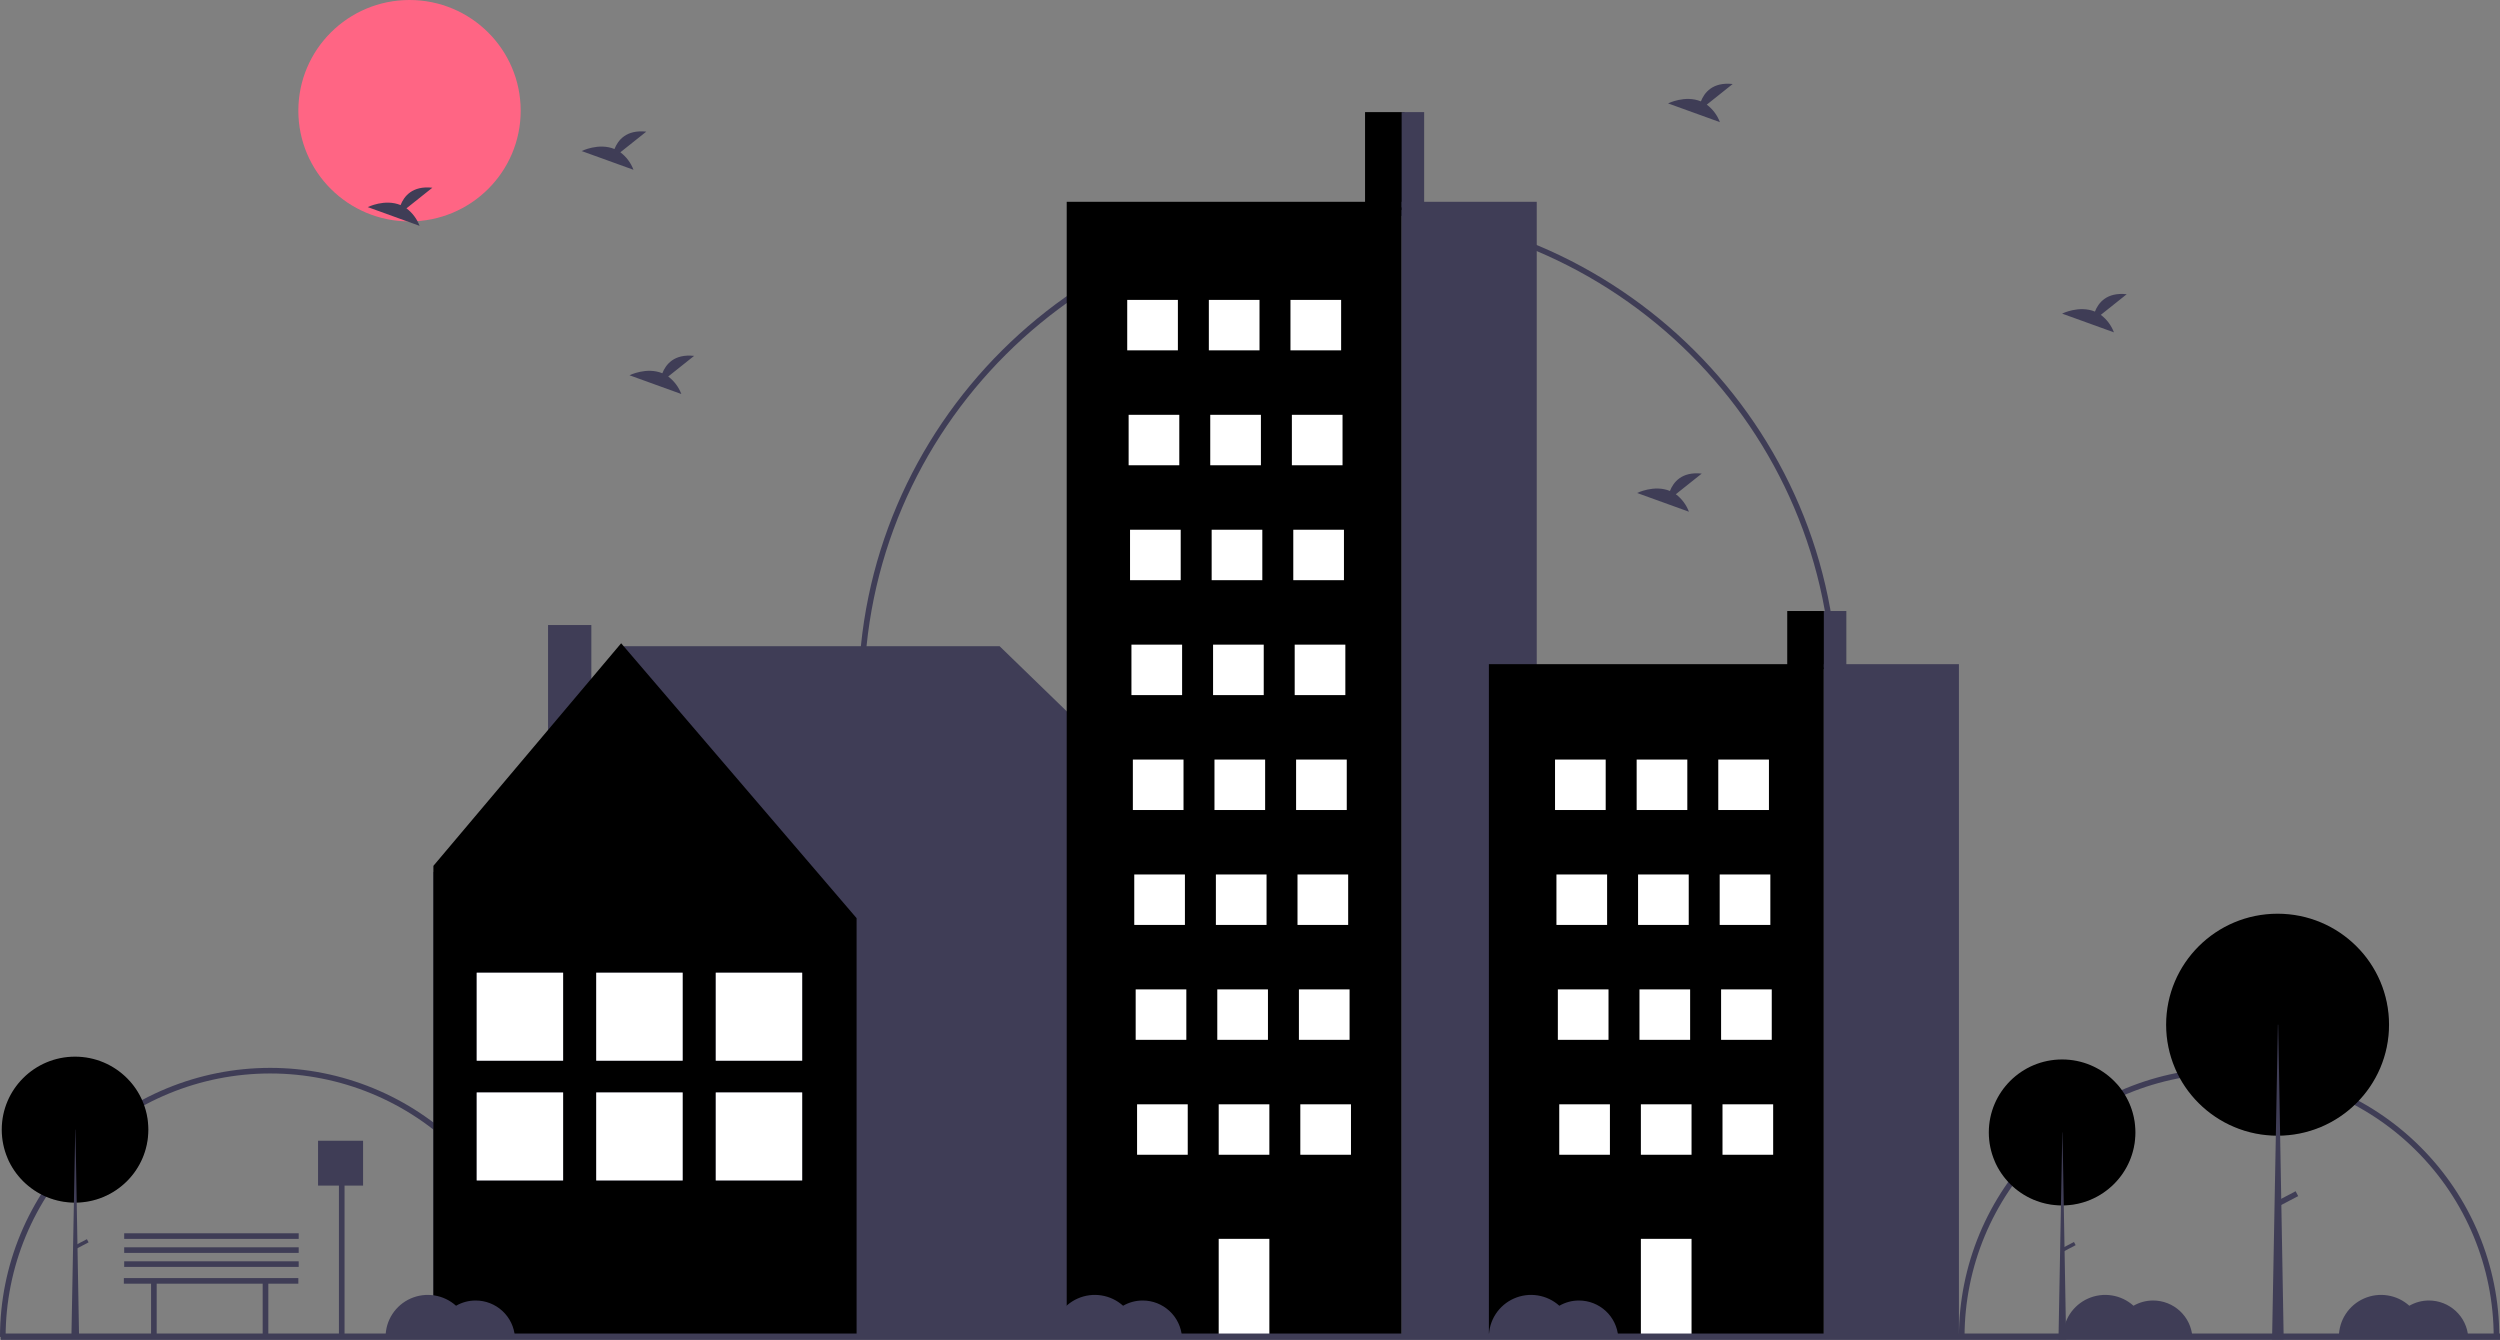 <svg width="487" height="261" viewBox="0 0 487 261" fill="none" xmlns="http://www.w3.org/2000/svg">
<rect x="0" y="0" width="487" height="261" fill="#808080" stroke="none"/>
<g clip-path="url(#clip0)">
<path d="M105.268 260.436H104.172C104.172 246.824 98.742 233.77 89.077 224.145C79.412 214.52 66.303 209.113 52.634 209.113C38.965 209.113 25.857 214.52 16.192 224.145C6.526 233.77 1.097 246.824 1.097 260.436H0C2.08012e-07 246.535 5.545 233.203 15.416 223.373C25.287 213.543 38.675 208.021 52.634 208.021C66.594 208.021 79.981 213.543 89.852 223.373C99.723 233.203 105.268 246.535 105.268 260.436Z" fill="#3F3D56"/>
<path d="M486.866 260.436H485.769C485.769 246.824 480.34 233.77 470.674 224.145C461.009 214.52 447.9 209.113 434.232 209.113C420.563 209.113 407.454 214.52 397.789 224.145C388.124 233.77 382.694 246.824 382.694 260.436H381.598C381.598 246.535 387.143 233.203 397.014 223.373C406.885 213.543 420.272 208.021 434.232 208.021C448.191 208.021 461.579 213.543 471.45 223.373C481.321 233.203 486.866 246.535 486.866 260.436Z" fill="#3F3D56"/>
<path d="M358.022 135.405H356.925C356.925 83.623 314.621 41.495 262.623 41.495C210.624 41.495 168.32 83.623 168.32 135.405H167.223C167.223 83.021 210.019 40.403 262.623 40.403C315.226 40.403 358.022 83.021 358.022 135.405Z" fill="#3F3D56"/>
<path d="M79.773 43.133C91.734 43.133 101.43 33.477 101.43 21.567C101.43 9.656 91.734 0 79.773 0C67.813 0 58.117 9.656 58.117 21.567C58.117 33.477 67.813 43.133 79.773 43.133Z" fill="#FF6584"/>
<path d="M84.374 170.012L121.581 125.886H194.731L239.434 169.247L238.531 169.825H238.853V260.014H84.425V169.825L84.374 170.012Z" fill="#3F3D56"/>
<path d="M106.759 150.828H115.193V121.755H106.759V150.828Z" fill="#3F3D56"/>
<path d="M121 125.309L166.864 178.855V260.014H84.425V168.669L121 125.309Z" fill="currentColor"/>
<path d="M156.265 189.481H139.429V206.624H156.265V189.481Z" fill="#3F3D56"/>
<path d="M156.265 212.808H139.429V229.951H156.265V212.808Z" fill="#3F3D56"/>
<path d="M156.265 189.481H139.429V206.624H156.265V189.481Z" fill="white"/>
<path d="M156.265 212.808H139.429V229.951H156.265V212.808Z" fill="white"/>
<path d="M132.981 189.481H116.145V206.624H132.981V189.481Z" fill="#3F3D56"/>
<path d="M132.981 212.808H116.145V229.951H132.981V212.808Z" fill="#3F3D56"/>
<path d="M132.981 189.481H116.145V206.624H132.981V189.481Z" fill="white"/>
<path d="M132.981 212.808H116.145V229.951H132.981V212.808Z" fill="white"/>
<path d="M109.696 189.481H92.86V206.624H109.696V189.481Z" fill="#3F3D56"/>
<path d="M109.696 212.808H92.86V229.951H109.696V212.808Z" fill="#3F3D56"/>
<path d="M109.696 189.481H92.86V206.624H109.696V189.481Z" fill="white"/>
<path d="M109.696 212.808H92.86V229.951H109.696V212.808Z" fill="white"/>
<path d="M273.588 21.84H265.912V40.949H273.588V21.84Z" fill="currentColor"/>
<path d="M273.04 39.311H207.795V260.436H273.04V39.311Z" fill="currentColor"/>
<path d="M299.357 39.311H273.04V260.436H299.357V39.311Z" fill="#3F3D56"/>
<path d="M229.452 58.421H219.583V68.248H229.452V58.421Z" fill="white"/>
<path d="M245.352 58.421H235.483V68.248H245.352V58.421Z" fill="white"/>
<path d="M261.252 58.421H251.383V68.248H261.252V58.421Z" fill="white"/>
<path d="M229.726 80.806H219.857V90.634H229.726V80.806Z" fill="white"/>
<path d="M245.626 80.806H235.757V90.634H245.626V80.806Z" fill="white"/>
<path d="M261.526 80.806H251.657V90.634H261.526V80.806Z" fill="white"/>
<path d="M230 103.192H220.131V113.02H230V103.192Z" fill="white"/>
<path d="M245.9 103.192H236.031V113.02H245.9V103.192Z" fill="white"/>
<path d="M261.801 103.192H251.932V113.02H261.801V103.192Z" fill="white"/>
<path d="M230.274 125.577H220.405V135.405H230.274V125.577Z" fill="white"/>
<path d="M246.175 125.577H236.306V135.405H246.175V125.577Z" fill="white"/>
<path d="M262.074 125.577H252.206V135.405H262.074V125.577Z" fill="white"/>
<path d="M230.549 147.963H220.68V157.791H230.549V147.963Z" fill="white"/>
<path d="M246.448 147.963H236.58V157.791H246.448V147.963Z" fill="white"/>
<path d="M262.348 147.963H252.479V157.791H262.348V147.963Z" fill="white"/>
<path d="M230.823 170.348H220.954V180.176H230.823V170.348Z" fill="white"/>
<path d="M246.723 170.348H236.854V180.176H246.723V170.348Z" fill="white"/>
<path d="M262.623 170.348H252.754V180.176H262.623V170.348Z" fill="white"/>
<path d="M231.097 192.734H221.229V202.561H231.097V192.734Z" fill="white"/>
<path d="M246.997 192.734H237.128V202.561H246.997V192.734Z" fill="white"/>
<path d="M262.897 192.734H253.028V202.561H262.897V192.734Z" fill="white"/>
<path d="M231.371 215.119H221.502V224.947H231.371V215.119Z" fill="white"/>
<path d="M247.271 215.119H237.402V224.947H247.271V215.119Z" fill="white"/>
<path d="M247.271 241.327H237.402V259.89H247.271V241.327Z" fill="white"/>
<path d="M263.171 215.119H253.302V224.947H263.171V215.119Z" fill="white"/>
<path d="M277.426 21.84H273.04V40.403H277.426V21.84Z" fill="#3F3D56"/>
<path d="M355.829 119.025H348.153V130.351H355.829V119.025Z" fill="currentColor"/>
<path d="M355.281 129.38H290.036V260.436H355.281V129.38Z" fill="currentColor"/>
<path d="M381.598 129.38H355.281V260.436H381.598V129.38Z" fill="#3F3D56"/>
<path d="M312.789 147.963H302.92V157.791H312.789V147.963Z" fill="white"/>
<path d="M328.689 147.963H318.82V157.791H328.689V147.963Z" fill="white"/>
<path d="M344.589 147.963H334.72V157.791H344.589V147.963Z" fill="white"/>
<path d="M313.064 170.348H303.195V180.176H313.064V170.348Z" fill="white"/>
<path d="M328.964 170.348H319.095V180.176H328.964V170.348Z" fill="white"/>
<path d="M344.864 170.348H334.995V180.176H344.864V170.348Z" fill="white"/>
<path d="M313.338 192.734H303.469V202.561H313.338V192.734Z" fill="white"/>
<path d="M329.238 192.734H319.369V202.561H329.238V192.734Z" fill="white"/>
<path d="M345.137 192.734H335.269V202.561H345.137V192.734Z" fill="white"/>
<path d="M313.612 215.119H303.743V224.947H313.612V215.119Z" fill="white"/>
<path d="M329.512 215.119H319.643V224.947H329.512V215.119Z" fill="white"/>
<path d="M329.512 241.327H319.643V259.89H329.512V241.327Z" fill="white"/>
<path d="M345.412 215.119H335.543V224.947H345.412V215.119Z" fill="white"/>
<path d="M359.667 119.025H355.281V130.028H359.667V119.025Z" fill="#3F3D56"/>
<path d="M487 259.777H0.134V261H487V259.777Z" fill="#3F3D56"/>
<path d="M401.698 234.819C409.583 234.819 415.975 228.453 415.975 220.601C415.975 212.749 409.583 206.383 401.698 206.383C393.813 206.383 387.42 212.749 387.42 220.601C387.42 228.453 393.813 234.819 401.698 234.819Z" fill="currentColor"/>
<path opacity="0.2" d="M412.318 211.105C413.65 214.207 413.83 217.68 412.828 220.902C411.825 224.125 409.704 226.888 406.844 228.696C403.985 230.505 400.572 231.243 397.217 230.777C393.861 230.311 390.781 228.672 388.528 226.152C389.341 228.048 390.559 229.744 392.096 231.125C393.634 232.505 395.454 233.536 397.431 234.146C399.408 234.756 401.495 234.931 403.546 234.658C405.598 234.385 407.566 233.672 409.313 232.566C411.06 231.461 412.545 229.991 413.665 228.258C414.785 226.524 415.513 224.569 415.799 222.528C416.085 220.486 415.922 218.407 415.32 216.435C414.719 214.462 413.695 212.644 412.318 211.105Z" fill="black"/>
<path d="M401.737 220.601H401.776L402.482 260.911H400.992L401.737 220.601Z" fill="#3F3D56"/>
<path d="M404.336 242.558L404.007 241.936L401.647 243.173L401.976 243.795L404.336 242.558Z" fill="#3F3D56"/>
<path d="M443.672 221.233C455.663 221.233 465.383 211.554 465.383 199.613C465.383 187.672 455.663 177.992 443.672 177.992C431.681 177.992 421.961 187.672 421.961 199.613C421.961 211.554 431.681 221.233 443.672 221.233Z" fill="currentColor"/>
<path opacity="0.2" d="M459.822 185.171C461.847 189.889 462.122 195.17 460.597 200.07C459.072 204.971 455.847 209.172 451.498 211.923C447.149 214.674 441.96 215.795 436.857 215.086C431.755 214.377 427.072 211.885 423.645 208.054C424.882 210.936 426.733 213.516 429.071 215.615C431.409 217.714 434.177 219.282 437.183 220.209C440.19 221.137 443.363 221.403 446.483 220.988C449.603 220.573 452.595 219.488 455.252 217.808C457.909 216.127 460.167 213.891 461.87 211.256C463.573 208.62 464.681 205.646 465.115 202.542C465.55 199.438 465.302 196.276 464.388 193.277C463.474 190.277 461.916 187.512 459.822 185.171Z" fill="black"/>
<path d="M443.732 199.613H443.792L444.865 260.911H442.599L443.732 199.613Z" fill="#3F3D56"/>
<path d="M447.686 233.002L447.186 232.055L443.597 233.937L444.097 234.883L447.686 233.002Z" fill="#3F3D56"/>
<path d="M14.617 234.273C22.502 234.273 28.895 227.907 28.895 220.055C28.895 212.203 22.502 205.837 14.617 205.837C6.732 205.837 0.34 212.203 0.34 220.055C0.34 227.907 6.732 234.273 14.617 234.273Z" fill="currentColor"/>
<path opacity="0.2" d="M25.238 210.559C26.569 213.661 26.75 217.134 25.747 220.356C24.744 223.579 22.624 226.342 19.764 228.151C16.904 229.959 13.492 230.697 10.136 230.231C6.781 229.765 3.701 228.126 1.447 225.607C2.261 227.502 3.478 229.198 5.016 230.579C6.553 231.959 8.373 232.99 10.35 233.6C12.328 234.21 14.414 234.385 16.466 234.112C18.517 233.839 20.485 233.126 22.232 232.02C23.979 230.915 25.465 229.445 26.584 227.712C27.704 225.978 28.433 224.023 28.718 221.982C29.004 219.94 28.841 217.861 28.24 215.889C27.639 213.916 26.614 212.098 25.238 210.559H25.238Z" fill="black"/>
<path d="M14.657 220.055H14.696L15.402 260.365H13.912L14.657 220.055Z" fill="#3F3D56"/>
<path d="M17.256 242.012L16.927 241.39L14.567 242.627L14.896 243.249L17.256 242.012Z" fill="#3F3D56"/>
<path d="M332.48 20.385L337.527 16.365C333.606 15.934 331.995 18.063 331.335 19.749C328.272 18.482 324.938 20.142 324.938 20.142L335.036 23.793C334.527 22.438 333.64 21.256 332.48 20.385Z" fill="#3F3D56"/>
<path d="M79.177 40.586L84.225 36.566C80.303 36.136 78.692 38.265 78.033 39.95C74.97 38.684 71.635 40.344 71.635 40.344L81.734 43.995C81.224 42.64 80.338 41.457 79.177 40.586Z" fill="#3F3D56"/>
<path d="M409.238 61.334L414.285 57.314C410.364 56.883 408.753 59.012 408.094 60.698C405.03 59.431 401.696 61.091 401.696 61.091L411.794 64.742C411.285 63.387 410.398 62.205 409.238 61.334Z" fill="#3F3D56"/>
<path d="M120.846 29.666L125.893 25.646C121.972 25.216 120.361 27.345 119.702 29.031C116.639 27.764 113.304 29.424 113.304 29.424L123.403 33.075C122.893 31.72 122.006 30.538 120.846 29.666Z" fill="#3F3D56"/>
<path d="M130.167 73.345L135.214 69.325C131.293 68.895 129.682 71.024 129.023 72.71C125.96 71.443 122.625 73.103 122.625 73.103L132.724 76.754C132.214 75.399 131.327 74.216 130.167 73.345Z" fill="#3F3D56"/>
<path d="M326.449 96.277L331.496 92.257C327.575 91.826 325.964 93.956 325.305 95.641C322.241 94.374 318.907 96.034 318.907 96.034L329.005 99.685C328.496 98.33 327.609 97.148 326.449 96.277Z" fill="#3F3D56"/>
<path d="M58.117 248.97H24.125V250.062H29.426V260.436H30.522V250.062H51.171V260.436H52.268V250.062H58.117V248.97Z" fill="#3F3D56"/>
<path d="M92.658 253.338C91.316 253.338 89.998 253.69 88.837 254.359C87.657 253.297 86.193 252.599 84.623 252.349C83.052 252.099 81.443 252.308 79.99 252.952C78.537 253.595 77.302 254.645 76.437 255.974C75.571 257.302 75.111 258.852 75.113 260.436H100.306C100.169 258.509 99.303 256.706 97.884 255.389C96.465 254.072 94.598 253.339 92.658 253.338Z" fill="#3F3D56"/>
<path d="M222.599 253.338C221.257 253.338 219.939 253.69 218.778 254.359C217.598 253.297 216.134 252.599 214.564 252.349C212.993 252.099 211.384 252.308 209.931 252.952C208.478 253.595 207.243 254.645 206.378 255.974C205.512 257.302 205.052 258.852 205.054 260.436H230.247C230.11 258.509 229.244 256.706 227.825 255.389C226.406 254.072 224.539 253.339 222.599 253.338Z" fill="#3F3D56"/>
<path d="M307.581 253.338C306.239 253.338 304.921 253.69 303.76 254.359C302.58 253.297 301.116 252.599 299.546 252.349C297.975 252.099 296.366 252.308 294.913 252.952C293.46 253.595 292.225 254.645 291.36 255.974C290.494 257.302 290.034 258.852 290.036 260.436H315.229C315.092 258.509 314.226 256.706 312.807 255.389C311.388 254.072 309.521 253.339 307.581 253.338Z" fill="#3F3D56"/>
<path d="M419.428 253.338C418.087 253.338 416.769 253.69 415.607 254.359C414.428 253.297 412.964 252.599 411.393 252.349C409.823 252.099 408.214 252.308 406.76 252.952C405.307 253.595 404.073 254.645 403.207 255.974C402.342 257.302 401.882 258.852 401.884 260.436H427.077C426.939 258.509 426.074 256.706 424.655 255.389C423.236 254.072 421.368 253.339 419.428 253.338Z" fill="#3F3D56"/>
<path d="M473.159 253.338C471.818 253.338 470.5 253.69 469.338 254.359C468.159 253.297 466.695 252.599 465.124 252.349C463.554 252.099 461.945 252.308 460.491 252.952C459.038 253.595 457.804 254.645 456.938 255.974C456.073 257.302 455.613 258.852 455.615 260.436H480.808C480.67 258.509 479.805 256.706 478.386 255.389C476.967 254.072 475.099 253.339 473.159 253.338Z" fill="#3F3D56"/>
<path d="M70.727 222.217H61.955V230.953H66.022V260.388H67.118V230.953H70.727V222.217Z" fill="#3F3D56"/>
<path d="M58.185 245.703H24.192V246.795H58.185V245.703Z" fill="#3F3D56"/>
<path d="M58.185 242.974H24.192V244.066H58.185V242.974Z" fill="#3F3D56"/>
<path d="M58.185 240.243H24.192V241.335H58.185V240.243Z" fill="#3F3D56"/>
</g>
<defs>
<clipPath id="clip0">
<rect width="487" height="261" fill="white"/>
</clipPath>
</defs>
</svg>
